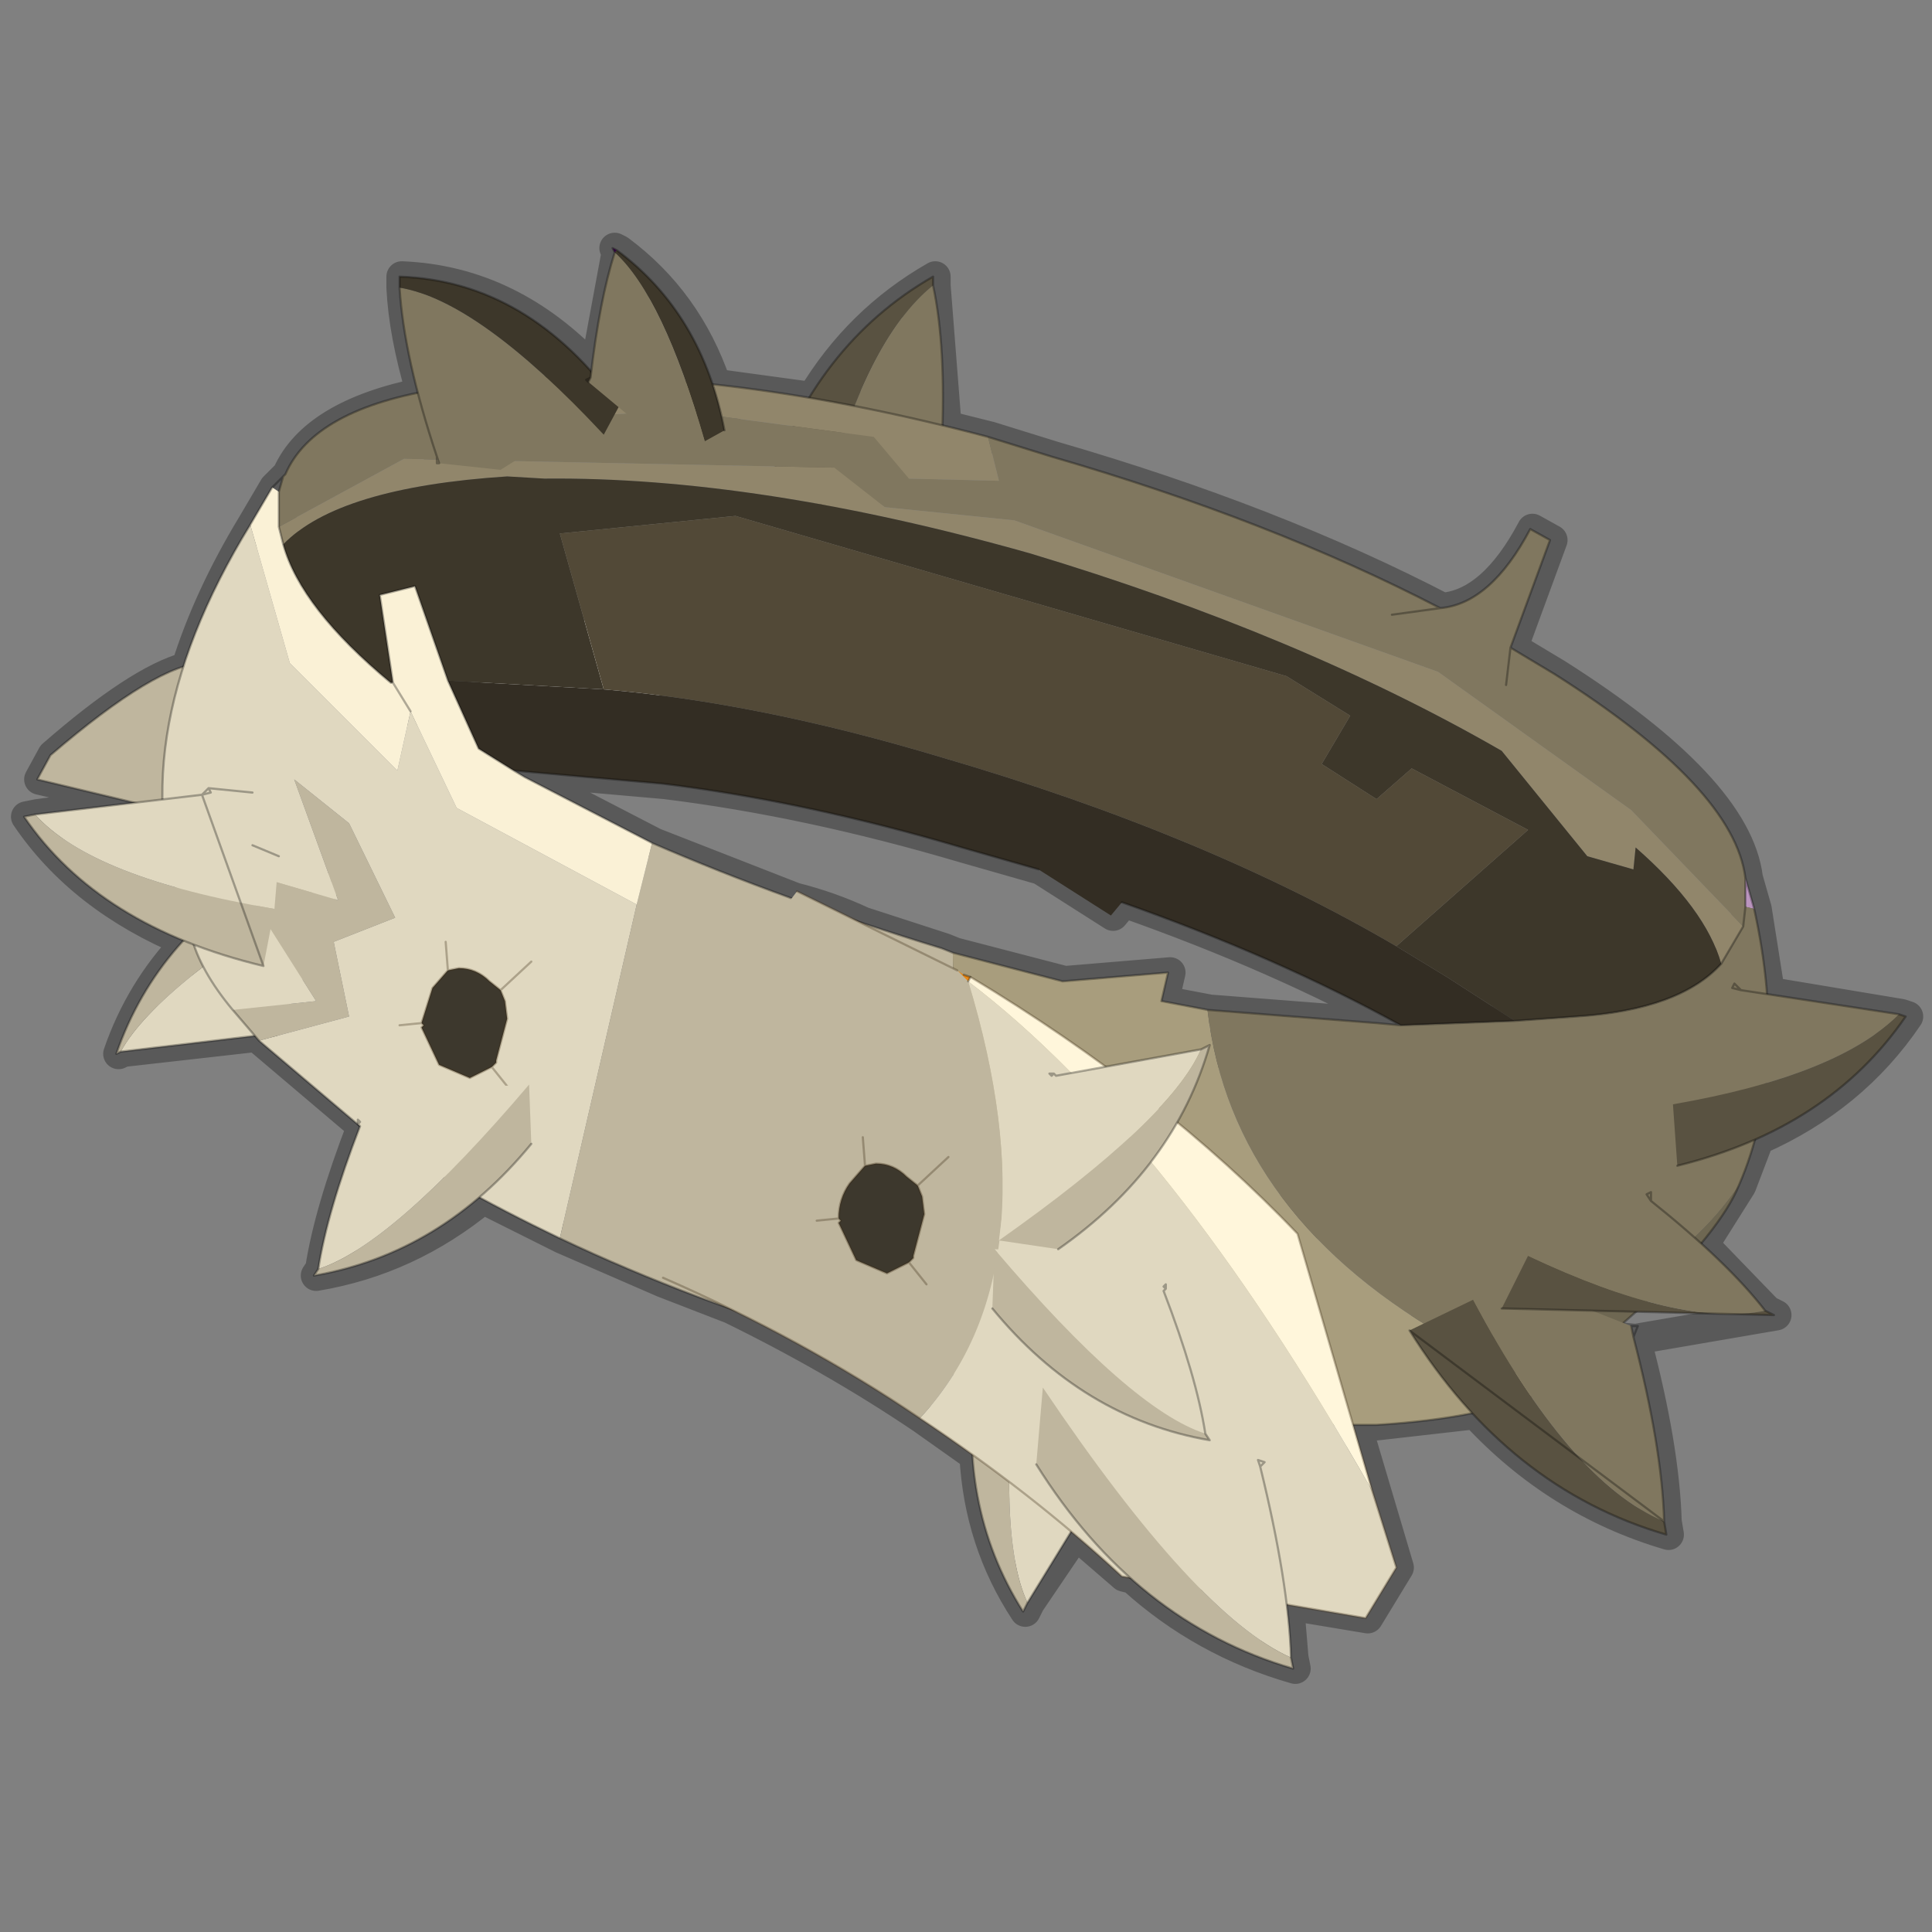 <?xml version="1.0" encoding="UTF-8" standalone="no"?>
<svg xmlns:xlink="http://www.w3.org/1999/xlink" height="440.0px" width="440.0px" xmlns="http://www.w3.org/2000/svg">
  <rect width="100%" height="100%" fill="#808080" stroke="none"/>
  <g transform="matrix(10.0, 0.0, 0.0, 10.0, 0.0, 0.0)">
    <use height="44.0" transform="matrix(1.0, 0.0, 0.0, 1.0, 0.0, 0.0)" width="44.0" xlink:href="#shape0"/>
  </g>
  <defs>
    <g id="shape0" transform="matrix(1.0, 0.0, 0.0, 1.0, 0.0, 0.0)">
      <path d="M44.0 44.0 L0.0 44.0 0.0 0.0 44.0 0.0 44.0 44.0" fill="#43adca" fill-opacity="0.0" fill-rule="evenodd" stroke="none"/>
      <path d="M14.6 15.9 Q12.5 16.35 10.85 15.95 11.8 13.95 14.5 14.05 17.8 15.25 14.6 15.9" fill="#ffffff" fill-rule="evenodd" stroke="none"/>
      <path d="M15.3 15.55 Q15.1 15.9 14.6 15.95 L10.8 16.3 Q10.7 15.75 11.1 15.25 11.9 14.3 13.1 14.3 16.5 13.8 15.3 15.55" fill="#ffffff" fill-rule="evenodd" stroke="none"/>
      <path d="M40.0 20.7 L40.3 22.6 43.3 23.1 43.45 23.15 Q42.2 25.0 40.05 25.95 L39.65 27.0 38.8 28.35 40.25 29.85 40.45 29.95 37.25 30.5 Q37.9 32.95 37.95 34.65 L38.0 34.95 Q35.45 34.2 33.6 32.2 L31.4 32.45 30.9 32.5 31.85 35.7 31.15 36.85 29.35 36.55 29.45 37.75 29.5 38.0 Q27.4 37.4 25.8 35.95 L25.6 35.9 24.5 34.95 23.45 36.5 23.35 36.7 Q22.3 35.1 22.2 33.15 L21.0 32.3 Q19.0 30.95 16.65 29.8 L15.1 29.2 12.8 28.2 11.0 27.3 Q9.3 28.7 7.2 29.05 L7.3 28.9 Q7.5 27.6 8.25 25.65 L5.95 23.7 5.9 23.6 2.8 23.95 2.7 24.0 Q3.2 22.55 4.25 21.45 1.85 20.45 0.6 18.6 L0.85 18.55 3.05 18.25 0.9 17.75 1.2 17.2 Q3.15 15.5 4.25 15.2 4.75 13.6 5.75 11.95 L6.25 11.1 6.5 10.85 6.55 10.8 Q7.15 9.45 9.6 8.95 9.2 7.6 9.15 6.55 L9.15 6.3 Q11.65 6.4 13.55 8.45 L14.05 5.75 14.0 5.65 14.1 5.7 Q15.65 6.85 16.3 8.75 L18.5 9.05 Q19.55 7.3 21.3 6.3 L21.3 6.5 21.55 9.7 22.55 9.95 24.0 10.4 Q29.0 11.85 32.85 13.85 34.0 13.75 34.9 12.05 L35.35 12.3 34.45 14.75 35.45 15.35 Q39.55 17.95 39.8 20.0 L40.0 20.7 M6.5 10.85 L6.4 11.2 6.4 12.0 6.5 12.4 Q6.9 13.85 8.95 15.55 L9.0 15.55 8.7 13.55 9.5 13.35 10.95 17.05 11.35 17.3 11.75 17.55 15.15 17.85 Q18.4 18.25 21.95 19.3 L23.7 19.8 25.35 20.85 25.6 20.55 Q29.15 21.8 31.95 23.35 L34.55 23.25 35.95 23.15 Q38.3 23.0 39.25 21.95 L39.75 21.1 39.8 20.65 39.8 20.0 M40.3 22.6 L39.7 22.55 39.5 22.5 39.55 22.4 39.7 22.55 M34.45 14.75 L34.35 15.6 M31.75 14.0 L32.85 13.85 M18.5 9.05 L19.5 9.25 21.55 9.7 M11.75 17.55 L12.0 17.7 14.9 19.2 18.1 20.45 Q18.9 20.65 19.65 21.0 L21.5 21.6 21.75 21.7 24.25 22.35 26.65 22.15 26.5 22.8 27.55 23.0 31.4 23.3 31.95 23.35 M19.65 21.0 L21.75 22.05 M18.65 27.8 L19.15 27.75 Q19.15 27.3 19.4 26.95 L19.75 26.55 19.7 25.9 M19.15 27.75 L19.2 27.8 19.15 27.85 19.55 28.7 Q19.9 29.0 20.25 29.0 L20.75 28.75 20.85 28.65 20.85 28.6 21.1 27.65 21.05 27.25 20.95 27.0 20.7 26.8 Q20.4 26.5 20.0 26.5 L19.75 26.55 M20.95 27.0 L21.65 26.35 M20.75 28.75 L21.15 29.25 M30.9 32.5 L29.6 28.1 26.85 25.55 26.25 26.45 Q25.4 27.55 24.15 28.45 M26.85 25.55 L27.6 23.8 27.4 23.9 25.2 24.25 24.45 24.45 24.1 24.5 24.05 24.45 24.0 24.5 23.95 24.45 24.05 24.45 M22.65 29.8 Q23.85 31.25 25.3 32.05 L27.6 32.8 27.5 32.65 27.45 32.3 27.15 31.1 26.55 29.4 26.6 29.35 26.55 29.3 26.6 29.25 26.6 29.35 M22.15 22.25 Q23.75 23.2 25.2 24.25 M37.65 27.35 L37.55 27.2 37.65 27.15 37.65 27.35 38.65 28.2 38.8 28.35 M34.25 29.8 L35.2 30.15 36.75 30.45 37.25 30.5 M29.35 36.55 L28.75 33.4 28.7 33.25 28.85 33.3 28.75 33.4 M32.15 30.3 Q32.8 31.35 33.6 32.2 M25.8 35.95 L24.65 34.7 23.65 33.35 M24.5 34.95 L23.05 33.75 22.2 33.15 M40.05 25.95 L38.25 26.55 M13.5 8.6 L13.45 8.7 13.4 8.65 13.5 8.6 13.55 8.45 M16.3 8.75 L16.5 9.5 16.55 9.8 M9.6 8.95 L10.0 10.4 10.05 10.5 10.05 10.55 10.0 10.55 10.0 10.4 M9.4 16.2 L9.0 15.55 M4.8 17.95 L4.65 18.1 4.85 18.05 4.8 17.95 5.8 18.05 M4.65 18.1 L3.75 18.2 3.05 18.25 M5.9 23.6 L5.35 23.0 4.7 22.05 4.45 21.5 4.25 21.45 M4.45 21.5 L6.05 22.0 M6.4 19.5 L5.8 19.25 M8.25 25.65 L8.2 25.6 8.2 25.5 8.25 25.55 8.2 25.6 M11.6 24.75 L11.25 24.3 10.75 24.55 10.05 24.25 9.65 23.4 9.7 23.35 9.65 23.3 9.15 23.35 M9.65 23.3 Q9.65 22.85 9.9 22.5 L10.25 22.1 10.2 21.45 M11.25 24.3 L11.35 24.2 11.35 24.15 11.6 23.2 11.55 22.8 11.45 22.55 11.2 22.35 Q10.9 22.05 10.5 22.05 L10.25 22.1 M11.45 22.55 L12.15 21.9 M11.0 27.3 L12.15 26.05 M3.75 18.2 Q3.75 16.75 4.25 15.2" fill="none" stroke="#000000" stroke-linecap="round" stroke-linejoin="round" stroke-opacity="0.302" stroke-width="0.7"/>
      <path d="M5.35 15.5 L5.9 14.6 6.45 15.85 5.35 15.5" fill="#523a59" fill-rule="evenodd" stroke="none"/>
      <path d="M3.3 18.3 L2.65 19.45 M5.35 15.5 L6.45 15.85" fill="none" stroke="#000000" stroke-linecap="round" stroke-linejoin="round" stroke-opacity="0.302" stroke-width="0.05"/>
      <path d="M6.25 23.55 L6.2 23.6 6.15 23.55 2.75 23.95 Q3.6 22.4 7.75 19.95 L7.3 21.9 6.85 22.35 6.25 23.55" fill="#e0d8c0" fill-rule="evenodd" stroke="none"/>
      <path d="M7.75 19.95 Q3.6 22.4 2.75 23.95 L2.65 24.0 Q3.6 21.25 6.4 19.7 L7.75 19.95" fill="#bfb69e" fill-rule="evenodd" stroke="none"/>
      <path d="M2.75 23.95 L6.15 23.55 6.2 23.6 6.25 23.55 6.3 23.6 6.2 23.6 M2.75 23.95 L2.65 24.0 Q3.6 21.25 6.4 19.7" fill="none" stroke="#000000" stroke-linecap="round" stroke-linejoin="round" stroke-opacity="0.302" stroke-width="0.05"/>
      <path d="M25.2 33.6 L25.2 33.65 25.15 33.65 23.4 36.5 Q22.65 34.9 23.25 30.15 L24.5 31.7 24.6 32.3 25.2 33.6" fill="#e0d8c0" fill-rule="evenodd" stroke="none"/>
      <path d="M23.25 30.15 Q22.65 34.9 23.4 36.5 L23.3 36.7 Q21.75 34.25 22.25 31.05 L23.25 30.15" fill="#bfb69e" fill-rule="evenodd" stroke="none"/>
      <path d="M23.4 36.5 L25.15 33.65 25.2 33.65 25.2 33.6 25.3 33.6 25.2 33.65 M23.4 36.5 L23.3 36.7 Q21.75 34.25 22.25 31.05" fill="none" stroke="#000000" stroke-linecap="round" stroke-linejoin="round" stroke-opacity="0.302" stroke-width="0.05"/>
      <path d="M21.25 6.5 L21.25 6.3 Q18.55 7.85 17.45 11.2 L18.75 11.5 Q19.7 7.75 21.25 6.5" fill="#595241" fill-rule="evenodd" stroke="none"/>
      <path d="M21.25 6.5 Q19.7 7.75 18.75 11.5 L19.95 11.7 20.35 11.15 21.55 10.3 21.45 10.1 Q21.55 7.9 21.25 6.5" fill="#80775f" fill-rule="evenodd" stroke="none"/>
      <path d="M17.45 11.2 Q18.55 7.85 21.25 6.3 L21.25 6.5 M21.55 10.3 L21.6 10.2 21.45 10.1 Q21.55 7.9 21.25 6.5 M21.45 10.1 L21.55 10.3" fill="none" stroke="#000000" stroke-linecap="round" stroke-linejoin="round" stroke-opacity="0.302" stroke-width="0.05"/>
      <path d="M4.65 15.1 Q3.85 15.6 4.45 17.6 L3.9 18.5 3.35 18.35 0.85 17.75 1.15 17.2 Q3.6 15.1 4.65 15.1" fill="#bfb69e" fill-rule="evenodd" stroke="none"/>
      <path d="M4.65 15.1 Q3.6 15.1 1.15 17.2 L0.85 17.75 3.35 18.35 3.9 18.5" fill="none" stroke="#000000" stroke-linecap="round" stroke-linejoin="round" stroke-opacity="0.302" stroke-width="0.05"/>
      <path d="M39.75 20.0 L39.95 20.7 39.75 20.65 39.75 20.0" fill="url(#gradient0)" fill-rule="evenodd" stroke="none"/>
      <path d="M12.75 28.2 Q10.25 27.0 8.2 25.65 L5.9 23.7 7.95 23.15 7.6 21.45 9.0 20.9 7.95 18.75 6.7 17.75 7.7 20.5 5.3 19.8 7.2 22.8 5.3 23.0 Q4.55 22.1 4.35 21.3 L4.3 21.1 Q2.6 17.0 5.7 11.95 L6.6 15.1 9.05 17.55 9.35 16.2 10.4 18.4 14.5 20.6 12.75 28.2" fill="#e0d8c0" fill-rule="evenodd" stroke="none"/>
      <path d="M29.95 32.45 Q25.35 32.4 19.4 30.7 15.8 29.65 12.75 28.2 L14.5 20.6 14.85 19.2 Q17.85 20.5 21.45 21.6 L21.7 21.7 Q21.75 29.4 29.95 32.45 M5.9 23.7 L5.3 23.0 7.2 22.8 5.3 19.8 7.7 20.5 6.7 17.75 7.95 18.75 9.0 20.9 7.6 21.45 7.95 23.15 5.9 23.7" fill="#bfb69e" fill-rule="evenodd" stroke="none"/>
      <path d="M35.25 31.65 Q33.85 32.3 31.35 32.45 L29.95 32.45 Q21.75 29.4 21.7 21.7 L24.2 22.35 26.6 22.15 26.45 22.8 27.5 23.0 Q28.05 27.75 33.2 30.6 L35.25 31.65" fill="#a89d7d" fill-rule="evenodd" stroke="none"/>
      <path d="M22.5 9.95 L23.95 10.4 Q28.95 11.85 32.8 13.85 33.95 13.75 34.85 12.05 L35.3 12.3 34.4 14.75 35.4 15.35 Q39.5 17.95 39.75 20.0 L39.75 20.65 39.7 21.1 39.75 20.65 39.95 20.7 Q40.75 24.35 39.6 27.0 37.7 29.8 33.2 30.6 28.05 27.75 27.5 23.0 L31.35 23.3 31.9 23.35 34.5 23.25 35.9 23.15 Q38.25 23.0 39.2 21.95 L39.7 21.1 37.15 18.45 32.75 15.3 23.1 11.85 20.15 11.55 19.0 10.65 9.2 10.45 6.35 12.0 6.35 11.2 6.45 10.85 6.5 10.8 Q7.15 9.3 10.05 8.85 L10.45 9.65 15.4 9.35 19.9 9.95 20.7 10.9 22.75 10.95 22.5 9.95 M32.8 13.85 L31.7 14.0 32.8 13.85 M34.3 15.6 L34.4 14.75 34.3 15.6" fill="#80775f" fill-rule="evenodd" stroke="none"/>
      <path d="M39.6 27.0 Q39.2 28.0 37.4 29.75 L35.25 31.65 33.2 30.6 Q37.7 29.8 39.6 27.0" fill="#6e6752" fill-rule="evenodd" stroke="none"/>
      <path d="M10.05 8.85 L12.0 8.6 Q16.65 8.4 22.5 9.95 L22.75 10.95 20.7 10.9 19.9 9.95 15.4 9.35 10.45 9.65 10.05 8.85 M6.35 12.0 L9.2 10.45 19.0 10.65 20.15 11.55 23.1 11.85 32.75 15.3 37.15 18.45 39.7 21.1 39.2 21.95 Q38.85 20.7 37.25 19.3 L37.2 19.8 36.15 19.5 34.2 17.1 Q29.6 14.45 23.45 12.6 17.25 10.85 12.4 10.9 L11.55 10.85 Q7.7 11.1 6.45 12.4 L6.35 12.0" fill="#91866b" fill-rule="evenodd" stroke="none"/>
      <path d="M6.45 12.4 Q7.7 11.1 11.55 10.85 L12.4 10.9 Q17.25 10.85 23.45 12.6 29.6 14.45 34.2 17.1 L36.15 19.5 37.2 19.8 37.25 19.3 Q38.85 20.7 39.2 21.95 38.25 23.0 35.9 23.15 L34.5 23.25 32.95 22.25 31.8 21.55 34.8 18.9 32.15 17.5 31.35 18.2 30.1 17.4 30.75 16.3 29.3 15.4 16.75 11.75 12.75 12.15 13.75 15.7 10.2 15.5 9.45 13.35 8.65 13.55 8.95 15.55 8.9 15.55 Q6.85 13.85 6.45 12.4" fill="#3d372a" fill-rule="evenodd" stroke="none"/>
      <path d="M13.75 15.7 L12.75 12.15 16.75 11.75 29.3 15.4 30.75 16.3 30.1 17.4 31.35 18.2 32.15 17.5 34.8 18.9 31.8 21.55 Q27.45 19.0 21.45 17.25 17.3 16.0 13.75 15.7" fill="#524937" fill-rule="evenodd" stroke="none"/>
      <path d="M23.65 19.8 L21.9 19.3 Q18.35 18.25 15.1 17.85 L11.7 17.55 11.3 17.3 10.9 17.05 10.2 15.5 13.75 15.7 Q17.3 16.0 21.45 17.25 27.45 19.0 31.8 21.55 L32.95 22.25 34.5 23.25 31.9 23.35 Q29.1 21.8 25.55 20.55 L25.3 20.85 23.65 19.8" fill="#332d23" fill-rule="evenodd" stroke="none"/>
      <path d="M5.7 11.95 L6.2 11.1 6.35 11.2 6.35 12.0 6.45 12.4 Q6.85 13.85 8.9 15.55 L8.95 15.55 8.65 13.55 9.45 13.35 10.2 15.5 10.9 17.05 11.3 17.3 11.7 17.55 11.95 17.7 14.85 19.2 14.5 20.6 10.4 18.4 9.35 16.2 9.05 17.55 6.6 15.1 5.7 11.95 M8.95 15.55 L9.35 16.2 8.95 15.55" fill="#faf1d6" fill-rule="evenodd" stroke="none"/>
      <path d="M22.5 9.95 L23.95 10.4 Q28.95 11.85 32.8 13.85 33.95 13.75 34.85 12.05 L35.3 12.3 34.4 14.75 35.4 15.35 Q39.5 17.95 39.75 20.0 L39.95 20.7 Q40.75 24.35 39.6 27.0 39.2 28.0 37.4 29.75 L35.25 31.65 Q33.85 32.3 31.35 32.45 L29.95 32.45 Q25.35 32.4 19.4 30.7 15.8 29.65 12.75 28.2 10.25 27.0 8.2 25.65 L5.9 23.7 5.3 23.0 Q4.55 22.1 4.35 21.3 L4.3 21.1 Q2.6 17.0 5.7 11.95 L6.2 11.1 6.45 10.85 6.5 10.8 Q7.15 9.3 10.05 8.85 L12.0 8.6 Q16.65 8.4 22.5 9.95 M6.35 12.0 L6.45 12.4 Q6.85 13.85 8.9 15.55 L8.95 15.55 8.65 13.55 9.45 13.35 10.2 15.5 M39.2 21.95 L39.7 21.1 39.75 20.65 39.75 20.0 M23.65 19.8 L21.9 19.3 Q18.35 18.25 15.1 17.85 L11.7 17.55 11.95 17.7 14.85 19.2 Q17.85 20.5 21.45 21.6 L21.7 21.7 24.2 22.35 26.6 22.15 26.45 22.8 27.5 23.0 31.35 23.3 31.9 23.35 Q29.1 21.8 25.55 20.55 M31.7 14.0 L32.8 13.85 M34.5 23.25 L35.9 23.15 Q38.25 23.0 39.2 21.95 M34.4 14.75 L34.3 15.6 M31.9 23.35 L34.5 23.25 M6.35 12.0 L6.35 11.2 6.45 10.85 M9.35 16.2 L8.95 15.55 M11.7 17.55 L11.3 17.3 10.9 17.05 10.2 15.5" fill="none" stroke="#000000" stroke-linecap="round" stroke-linejoin="round" stroke-opacity="0.302" stroke-width="0.05"/>
      <path d="M13.75 9.9 L11.8 10.45 11.4 10.7 10.0 10.55 9.95 10.4 Q9.2 8.15 9.1 6.55 10.9 6.85 13.75 9.9" fill="#80775f" fill-rule="evenodd" stroke="none"/>
      <path d="M14.1 9.25 L13.75 9.9 Q10.9 6.85 9.1 6.55 L9.1 6.3 Q12.05 6.4 14.1 9.25" fill="#3d372a" fill-rule="evenodd" stroke="none"/>
      <path d="M10.0 10.55 L9.95 10.55 9.95 10.4 Q9.2 8.15 9.1 6.55 L9.1 6.3 Q12.05 6.4 14.1 9.25 M9.95 10.4 L10.0 10.55 Z" fill="none" stroke="#000000" stroke-linecap="round" stroke-linejoin="round" stroke-opacity="0.302" stroke-width="0.05"/>
      <path d="M11.4 22.55 L11.5 22.8 11.55 23.2 11.3 24.15 11.3 24.2 11.2 24.3 10.7 24.55 10.0 24.25 9.6 23.4 9.65 23.35 9.6 23.3 9.85 22.5 10.2 22.1 10.45 22.05 Q10.85 22.05 11.15 22.35 L11.4 22.55" fill="#3d382d" fill-rule="evenodd" stroke="none"/>
      <path d="M11.4 22.55 L11.5 22.8 11.55 23.2 11.3 24.15 11.3 24.2 11.2 24.3 11.6 24.8 M11.4 22.55 L11.15 22.35 Q10.85 22.05 10.45 22.05 L10.2 22.1 9.85 22.5 9.6 23.3 9.65 23.35 9.6 23.4 10.0 24.25 10.7 24.55 11.2 24.3 M10.2 22.1 L10.15 21.45 M11.4 22.55 L12.1 21.9 M9.6 23.3 L9.1 23.35" fill="none" stroke="#382510" stroke-linecap="round" stroke-linejoin="round" stroke-opacity="0.302" stroke-width="0.05"/>
      <path d="M22.1 22.25 L22.05 22.35 21.8 22.1 21.95 22.2 22.1 22.25" fill="#ea8915" fill-rule="evenodd" stroke="none"/>
      <path d="M21.8 22.1 L22.05 22.35 Q24.05 28.95 20.95 32.3 18.3 30.5 15.1 29.1 13.85 25.95 18.15 20.3 L21.8 22.1" fill="#bfb69e" fill-rule="evenodd" stroke="none"/>
      <path d="M22.05 22.35 Q26.65 25.85 31.25 33.95 L31.8 35.7 31.1 36.85 25.55 35.9 Q23.5 34.0 20.95 32.3 24.05 28.95 22.05 22.35" fill="#e0d8c0" fill-rule="evenodd" stroke="none"/>
      <path d="M22.05 22.35 L22.1 22.25 Q26.5 24.9 29.55 28.1 L31.25 33.95 Q26.65 25.85 22.05 22.35" fill="#fff6db" fill-rule="evenodd" stroke="none"/>
      <path d="M22.05 22.35 L22.1 22.25 21.95 22.2" fill="none" stroke="#000000" stroke-linecap="round" stroke-linejoin="round" stroke-opacity="0.302" stroke-width="0.05"/>
      <path d="M31.25 33.95 L29.55 28.1 Q26.5 24.9 22.1 22.25 M31.25 33.95 L31.8 35.7 31.1 36.85 25.55 35.9 Q23.5 34.0 20.95 32.3 18.3 30.5 15.1 29.1 M18.15 20.3 L21.8 22.1" fill="none" stroke="#382510" stroke-linecap="round" stroke-linejoin="round" stroke-opacity="0.302" stroke-width="0.05"/>
      <path d="M19.1 27.85 L19.15 27.8 19.1 27.75 Q19.1 27.3 19.35 26.95 L19.7 26.55 19.95 26.5 Q20.35 26.5 20.65 26.8 L20.9 27.0 21.0 27.25 21.05 27.65 20.8 28.6 20.8 28.65 20.7 28.75 20.2 29.0 19.5 28.7 19.1 27.85" fill="#3d382d" fill-rule="evenodd" stroke="none"/>
      <path d="M19.1 27.75 L18.6 27.8 M19.1 27.85 L19.5 28.7 20.2 29.0 20.7 28.75 20.8 28.65 20.8 28.6 21.05 27.65 21.0 27.25 20.9 27.0 20.65 26.8 Q20.35 26.5 19.95 26.5 L19.7 26.55 19.35 26.95 Q19.1 27.3 19.1 27.75 L19.15 27.8 19.1 27.85 M19.7 26.55 L19.65 25.9 M20.9 27.0 L21.6 26.35 M20.7 28.75 L21.1 29.25" fill="none" stroke="#382510" stroke-linecap="round" stroke-linejoin="round" stroke-opacity="0.302" stroke-width="0.05"/>
      <path d="M14.0 5.75 L13.95 5.65 14.05 5.7 14.0 5.75" fill="#420950" fill-rule="evenodd" stroke="none"/>
      <path d="M14.0 5.75 L14.05 5.7 Q16.0 7.15 16.5 9.8 L16.05 10.05 Q15.1 6.75 14.0 5.75" fill="#3d372a" fill-rule="evenodd" stroke="none"/>
      <path d="M16.05 10.05 L14.3 9.45 13.4 8.7 13.45 8.6 Q13.65 6.85 14.0 5.75 15.1 6.75 16.05 10.05" fill="#80775f" fill-rule="evenodd" stroke="none"/>
      <path d="M14.05 5.7 L13.95 5.65 14.0 5.75 M14.05 5.7 Q16.0 7.15 16.5 9.8 M13.4 8.7 L13.35 8.65 13.45 8.6 Q13.65 6.85 14.0 5.75 M13.45 8.6 L13.4 8.7" fill="none" stroke="#000000" stroke-linecap="round" stroke-linejoin="round" stroke-opacity="0.302" stroke-width="0.05"/>
      <path d="M4.6 18.1 L4.8 18.05 5.75 19.25 6.35 19.5 6.25 20.7 Q2.1 20.0 0.8 18.55 L4.6 18.1" fill="#e0d8c0" fill-rule="evenodd" stroke="none"/>
      <path d="M6.25 20.7 L6.0 22.0 Q2.25 21.1 0.55 18.6 L0.8 18.55 Q2.1 20.0 6.25 20.7" fill="#bfb69e" fill-rule="evenodd" stroke="none"/>
      <path d="M4.6 18.1 L4.75 17.95 5.75 18.05 M4.8 18.05 L4.75 17.95 M4.6 18.1 L4.8 18.05 M5.75 19.25 L6.35 19.5 M6.0 22.0 Q2.25 21.1 0.55 18.6 L0.8 18.55 4.6 18.1 Z" fill="none" stroke="#000000" stroke-linecap="round" stroke-linejoin="round" stroke-opacity="0.302" stroke-width="0.05"/>
      <path d="M33.55 29.6 Q35.75 33.75 37.9 34.65 L37.95 34.95 Q34.35 33.9 32.1 30.3 L33.55 29.6" fill="#595241" fill-rule="evenodd" stroke="none"/>
      <path d="M33.55 29.6 L34.9 29.05 35.5 29.55 37.15 30.2 37.2 30.45 Q37.85 32.95 37.9 34.65 35.75 33.75 33.55 29.6" fill="#80775f" fill-rule="evenodd" stroke="none"/>
      <path d="M37.9 34.65 Q37.85 32.95 37.2 30.45 L37.15 30.2 37.3 30.2 37.2 30.45 M32.1 30.3 Q34.35 33.9 37.95 34.95 L37.9 34.65 Z" fill="none" stroke="#000000" stroke-linecap="round" stroke-linejoin="round" stroke-opacity="0.302" stroke-width="0.05"/>
      <path d="M40.2 29.85 L40.4 29.95 34.2 29.8 34.8 28.6 Q38.3 30.25 40.2 29.85" fill="#595241" fill-rule="evenodd" stroke="none"/>
      <path d="M40.2 29.85 Q38.3 30.25 34.8 28.6 L35.4 27.5 36.05 27.6 37.5 27.2 37.6 27.35 Q39.35 28.75 40.2 29.85" fill="#80775f" fill-rule="evenodd" stroke="none"/>
      <path d="M34.2 29.8 L40.4 29.95 40.2 29.85 Q39.35 28.75 37.6 27.35 L37.5 27.2 37.6 27.15 37.6 27.35" fill="none" stroke="#000000" stroke-linecap="round" stroke-linejoin="round" stroke-opacity="0.302" stroke-width="0.05"/>
      <path d="M28.65 33.25 L28.7 33.4 Q29.35 36.05 29.4 37.75 27.25 36.8 23.75 31.6 L26.4 32.05 27.0 32.65 28.65 33.25" fill="#e0d8c0" fill-rule="evenodd" stroke="none"/>
      <path d="M23.75 31.6 Q27.25 36.8 29.4 37.75 L29.45 38.0 Q25.85 36.95 23.6 33.35 L23.75 31.6" fill="#bfb69e" fill-rule="evenodd" stroke="none"/>
      <path d="M29.4 37.75 Q29.35 36.05 28.7 33.4 L28.65 33.25 28.8 33.3 28.7 33.4 M29.4 37.75 L29.45 38.0 Q25.85 36.95 23.6 33.35" fill="none" stroke="#000000" stroke-linecap="round" stroke-linejoin="round" stroke-opacity="0.302" stroke-width="0.05"/>
      <path d="M38.1 25.15 L37.95 24.0 38.5 23.7 39.45 22.5 39.65 22.55 43.25 23.1 Q41.85 24.5 38.1 25.15" fill="#80775f" fill-rule="evenodd" stroke="none"/>
      <path d="M43.25 23.1 L43.4 23.15 Q41.65 25.7 38.2 26.55 L38.1 25.15 Q41.85 24.5 43.25 23.1" fill="#595241" fill-rule="evenodd" stroke="none"/>
      <path d="M43.25 23.1 L43.4 23.15 Q41.65 25.7 38.2 26.55 M39.45 22.5 L39.5 22.4 39.65 22.55 43.25 23.1 M39.65 22.55 L39.45 22.5" fill="none" stroke="#000000" stroke-linecap="round" stroke-linejoin="round" stroke-opacity="0.302" stroke-width="0.05"/>
      <path d="M26.5 29.3 L26.55 29.35 26.5 29.4 Q27.25 31.35 27.45 32.65 25.75 32.1 22.65 28.45 L24.65 28.55 25.15 28.9 26.5 29.3" fill="#e0d8c0" fill-rule="evenodd" stroke="none"/>
      <path d="M22.65 28.45 Q25.75 32.1 27.45 32.65 L27.55 32.8 Q24.65 32.3 22.6 29.8 L22.65 28.45" fill="#bfb69e" fill-rule="evenodd" stroke="none"/>
      <path d="M27.45 32.65 Q27.25 31.35 26.5 29.4 L26.55 29.35 26.5 29.3 26.55 29.25 26.55 29.35 M27.45 32.65 L27.55 32.8 Q24.65 32.3 22.6 29.8" fill="none" stroke="#000000" stroke-linecap="round" stroke-linejoin="round" stroke-opacity="0.302" stroke-width="0.05"/>
      <path d="M8.2 25.55 L8.15 25.6 8.2 25.65 Q7.45 27.6 7.25 28.9 8.95 28.35 12.05 24.7 L10.05 24.8 9.55 25.15 8.2 25.55" fill="#e0d8c0" fill-rule="evenodd" stroke="none"/>
      <path d="M12.05 24.7 Q8.95 28.35 7.25 28.9 L7.15 29.05 Q10.05 28.55 12.1 26.05 L12.05 24.7" fill="#bfb69e" fill-rule="evenodd" stroke="none"/>
      <path d="M7.25 28.9 Q7.45 27.6 8.2 25.65 L8.15 25.6 8.2 25.55 8.15 25.5 8.15 25.6 M7.25 28.9 L7.15 29.05 Q10.05 28.55 12.1 26.05" fill="none" stroke="#000000" stroke-linecap="round" stroke-linejoin="round" stroke-opacity="0.302" stroke-width="0.05"/>
      <path d="M23.95 24.5 L24.0 24.45 24.05 24.5 27.35 23.9 Q26.65 25.5 22.75 28.25 L23.0 26.25 23.4 25.8 23.95 24.5" fill="#e0d8c0" fill-rule="evenodd" stroke="none"/>
      <path d="M22.75 28.25 Q26.65 25.5 27.35 23.9 L27.55 23.8 Q26.75 26.6 24.1 28.45 L22.75 28.25" fill="#bfb69e" fill-rule="evenodd" stroke="none"/>
      <path d="M27.35 23.9 L24.05 24.5 24.0 24.45 23.95 24.5 23.9 24.45 24.0 24.45 M27.35 23.9 L27.55 23.8 Q26.75 26.6 24.1 28.45" fill="none" stroke="#000000" stroke-linecap="round" stroke-linejoin="round" stroke-opacity="0.302" stroke-width="0.05"/>
    </g>
    <linearGradient gradientTransform="matrix(-0.002, 0.007, -0.007, -0.002, 33.7, 24.5)" gradientUnits="userSpaceOnUse" id="gradient0" spreadMethod="pad" x1="-819.2" x2="819.2">
      <stop offset="0.188" stop-color="#bb95bf"/>
      <stop offset="1.0" stop-color="#936399"/>
    </linearGradient>
  </defs>
</svg>
